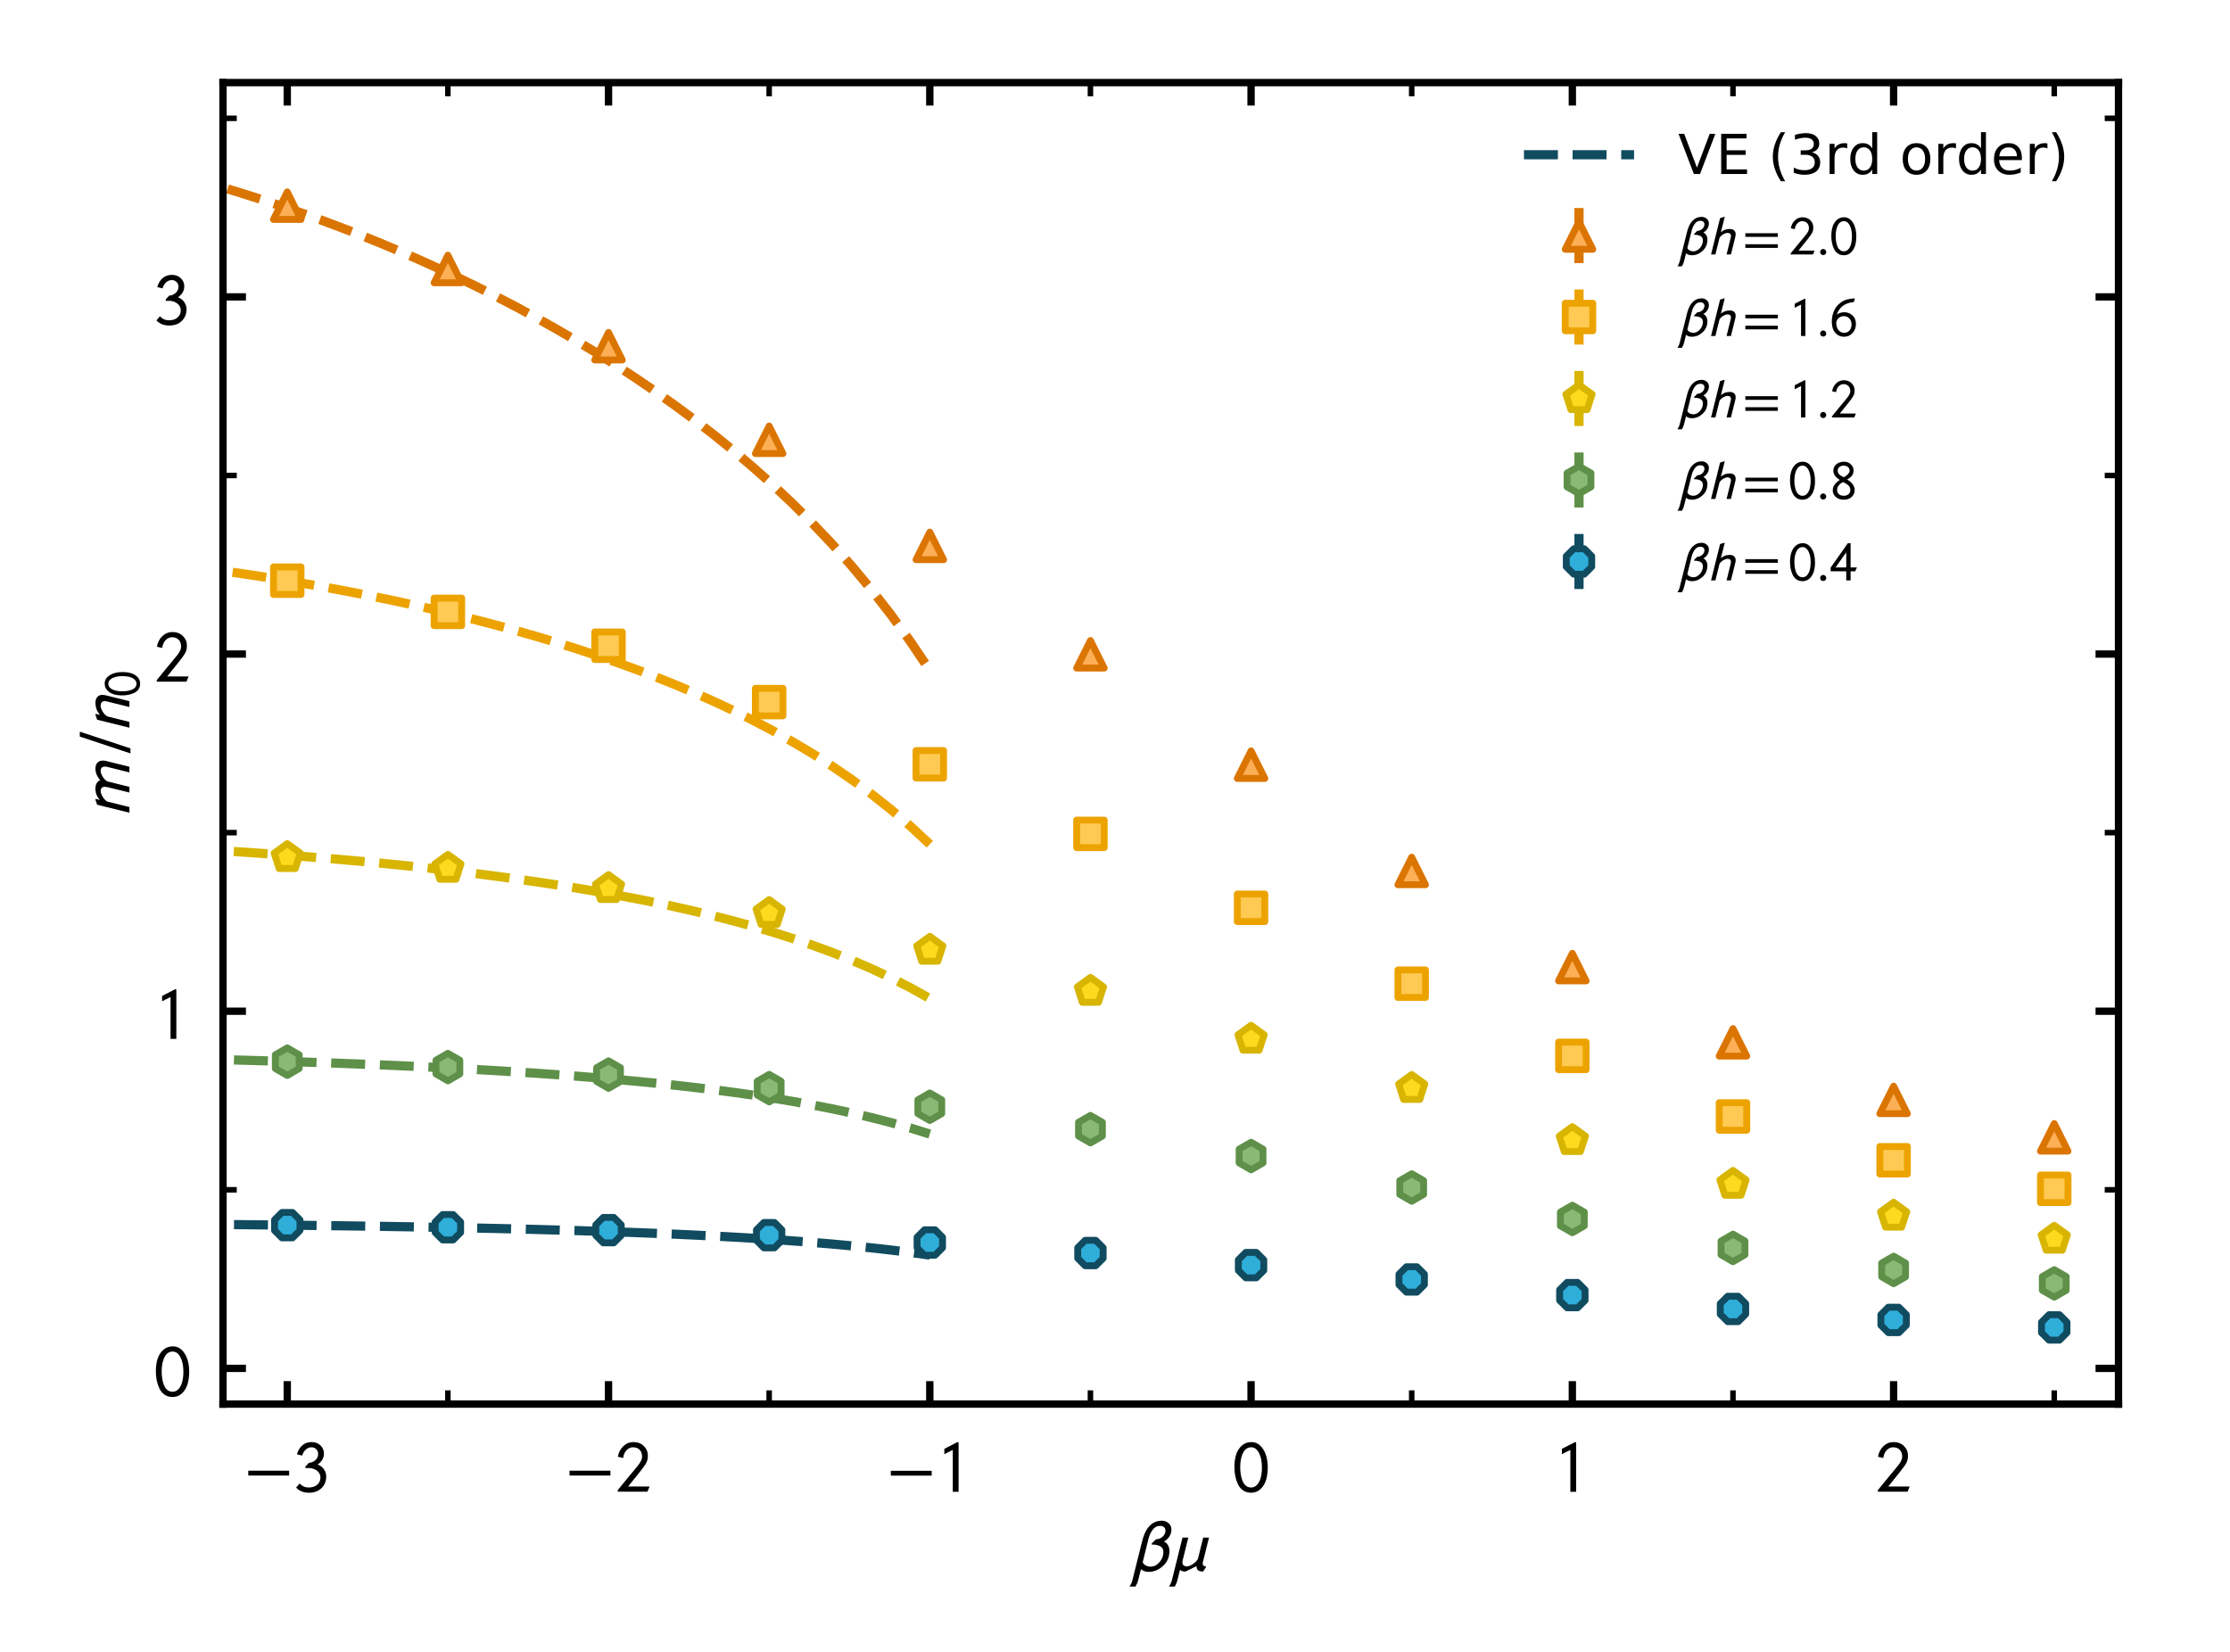 <?xml version="1.0" encoding="utf-8" standalone="no"?>
<!DOCTYPE svg PUBLIC "-//W3C//DTD SVG 1.1//EN"
  "http://www.w3.org/Graphics/SVG/1.1/DTD/svg11.dtd">
<!-- Created with matplotlib (http://matplotlib.org/) -->
<svg height="180pt" version="1.1" viewBox="0 0 243 180" width="243pt" xmlns="http://www.w3.org/2000/svg" xmlns:xlink="http://www.w3.org/1999/xlink">
 <defs>
  <style type="text/css">
*{stroke-linecap:butt;stroke-linejoin:round;}
  </style>
 </defs>
 <g id="figure_1">
  <g id="patch_1">
   <path d="M 0 180 
L 243 180 
L 243 0 
L 0 0 
z
" style="fill:#ffffff;"/>
  </g>
  <g id="axes_1">
   <g id="patch_2">
    <path d="M 24.3 153 
L 230.85 153 
L 230.85 9 
L 24.3 9 
z
" style="fill:#ffffff;"/>
   </g>
   <g id="line2d_1">
    <path clip-path="url(#pe7dcd1fb6e)" d="M -1 133.271 
L 0.58 133.278 
L 2.723 133.288 
L 4.867 133.298 
L 7.01 133.31 
L 9.153 133.321 
L 11.297 133.334 
L 13.44 133.348 
L 15.584 133.362 
L 17.727 133.377 
L 19.87 133.394 
L 22.014 133.411 
L 24.157 133.43 
L 26.3 133.449 
L 28.444 133.471 
L 30.587 133.493 
L 32.731 133.517 
L 34.874 133.542 
L 37.017 133.57 
L 39.161 133.599 
L 41.304 133.63 
L 43.447 133.663 
L 45.591 133.699 
L 47.734 133.737 
L 49.878 133.777 
L 52.021 133.821 
L 54.164 133.867 
L 56.308 133.917 
L 58.451 133.971 
L 60.594 134.029 
L 62.738 134.091 
L 64.881 134.157 
L 67.025 134.229 
L 69.168 134.307 
L 71.311 134.39 
L 73.455 134.481 
L 75.598 134.579 
L 77.742 134.685 
L 79.885 134.8 
L 82.028 134.926 
L 84.172 135.063 
L 86.315 135.212 
L 88.458 135.376 
L 90.602 135.555 
L 92.745 135.752 
L 94.889 135.968 
L 97.032 136.207 
L 99.175 136.47 
L 101.319 136.762 
" style="fill:none;stroke:#114b5f;stroke-dasharray:3.7,1.6;stroke-dashoffset:0;"/>
   </g>
   <g id="line2d_2">
    <path clip-path="url(#pe7dcd1fb6e)" d="M -1 114.999 
L 0.58 115.019 
L 2.723 115.049 
L 4.867 115.08 
L 7.01 115.114 
L 9.153 115.149 
L 11.297 115.187 
L 13.44 115.226 
L 15.584 115.269 
L 17.727 115.314 
L 19.87 115.361 
L 22.014 115.412 
L 24.157 115.465 
L 26.3 115.522 
L 28.444 115.582 
L 30.587 115.647 
L 32.731 115.715 
L 34.874 115.787 
L 37.017 115.863 
L 39.161 115.945 
L 41.304 116.031 
L 43.447 116.123 
L 45.591 116.22 
L 47.734 116.323 
L 49.878 116.433 
L 52.021 116.55 
L 54.164 116.675 
L 56.308 116.807 
L 58.451 116.948 
L 60.594 117.099 
L 62.738 117.259 
L 64.881 117.43 
L 67.025 117.613 
L 69.168 117.809 
L 71.311 118.019 
L 73.455 118.243 
L 75.598 118.485 
L 77.742 118.745 
L 79.885 119.024 
L 82.028 119.327 
L 84.172 119.653 
L 86.315 120.007 
L 88.458 120.391 
L 90.602 120.81 
L 92.745 121.266 
L 94.889 121.764 
L 97.032 122.311 
L 99.175 122.911 
L 101.319 123.571 
" style="fill:none;stroke:#5f9049;stroke-dasharray:3.7,1.6;stroke-dashoffset:0;"/>
   </g>
   <g id="line2d_3">
    <path clip-path="url(#pe7dcd1fb6e)" d="M -1 91.543 
L 0.58 91.595 
L 2.723 91.67 
L 4.867 91.749 
L 7.01 91.833 
L 9.153 91.922 
L 11.297 92.015 
L 13.44 92.114 
L 15.584 92.219 
L 17.727 92.33 
L 19.87 92.447 
L 22.014 92.57 
L 24.157 92.701 
L 26.3 92.838 
L 28.444 92.984 
L 30.587 93.137 
L 32.731 93.299 
L 34.874 93.47 
L 37.017 93.65 
L 39.161 93.84 
L 41.304 94.04 
L 43.447 94.251 
L 45.591 94.474 
L 47.734 94.709 
L 49.878 94.956 
L 52.021 95.218 
L 54.164 95.493 
L 56.308 95.783 
L 58.451 96.09 
L 60.594 96.414 
L 62.738 96.756 
L 64.881 97.118 
L 67.025 97.501 
L 69.168 97.906 
L 71.311 98.336 
L 73.455 98.792 
L 75.598 99.277 
L 77.742 99.794 
L 79.885 100.345 
L 82.028 100.934 
L 84.172 101.565 
L 86.315 102.241 
L 88.458 102.97 
L 90.602 103.755 
L 92.745 104.604 
L 94.889 105.524 
L 97.032 106.524 
L 99.175 107.615 
L 101.319 108.808 
" style="fill:none;stroke:#d7b501;stroke-dasharray:3.7,1.6;stroke-dashoffset:0;"/>
   </g>
   <g id="line2d_4">
    <path clip-path="url(#pe7dcd1fb6e)" d="M -1 59.521 
L 0.58 59.644 
L 2.723 59.82 
L 4.867 60.005 
L 7.01 60.201 
L 9.153 60.407 
L 11.297 60.625 
L 13.44 60.853 
L 15.584 61.094 
L 17.727 61.347 
L 19.87 61.614 
L 22.014 61.894 
L 24.157 62.188 
L 26.3 62.497 
L 28.444 62.821 
L 30.587 63.161 
L 32.731 63.518 
L 34.874 63.891 
L 37.017 64.283 
L 39.161 64.693 
L 41.304 65.123 
L 43.447 65.572 
L 45.591 66.043 
L 47.734 66.535 
L 49.878 67.049 
L 52.021 67.587 
L 54.164 68.15 
L 56.308 68.738 
L 58.451 69.353 
L 60.594 69.997 
L 62.738 70.671 
L 64.881 71.377 
L 67.025 72.116 
L 69.168 72.892 
L 71.311 73.706 
L 73.455 74.562 
L 75.598 75.463 
L 77.742 76.413 
L 79.885 77.416 
L 82.028 78.478 
L 84.172 79.604 
L 86.315 80.801 
L 88.458 82.076 
L 90.602 83.44 
L 92.745 84.901 
L 94.889 86.473 
L 97.032 88.167 
L 99.175 90.001 
L 101.319 91.993 
" style="fill:none;stroke:#eca300;stroke-dasharray:3.7,1.6;stroke-dashoffset:0;"/>
   </g>
   <g id="line2d_5">
    <path clip-path="url(#pe7dcd1fb6e)" d="M -1 14.592 
L 0.58 14.867 
L 2.723 15.259 
L 4.867 15.671 
L 7.01 16.103 
L 9.153 16.557 
L 11.297 17.032 
L 13.44 17.531 
L 15.584 18.053 
L 17.727 18.599 
L 19.87 19.171 
L 22.014 19.768 
L 24.157 20.392 
L 26.3 21.044 
L 28.444 21.724 
L 30.587 22.432 
L 32.731 23.17 
L 34.874 23.938 
L 37.017 24.738 
L 39.161 25.569 
L 41.304 26.433 
L 43.447 27.331 
L 45.591 28.263 
L 47.734 29.23 
L 49.878 30.234 
L 52.021 31.274 
L 54.164 32.354 
L 56.308 33.473 
L 58.451 34.634 
L 60.594 35.838 
L 62.738 37.088 
L 64.881 38.384 
L 67.025 39.731 
L 69.168 41.131 
L 71.311 42.588 
L 73.455 44.106 
L 75.598 45.689 
L 77.742 47.344 
L 79.885 49.076 
L 82.028 50.893 
L 84.172 52.803 
L 86.315 54.818 
L 88.458 56.947 
L 90.602 59.204 
L 92.745 61.606 
L 94.889 64.169 
L 97.032 66.914 
L 99.175 69.864 
L 101.319 73.048 
" style="fill:none;stroke:#db7502;stroke-dasharray:3.7,1.6;stroke-dashoffset:0;"/>
   </g>
   <g id="matplotlib.axis_1">
    <g id="xtick_1">
     <g id="line2d_6">
      <defs>
       <path d="M 0 0 
L 0 -2.5 
" id="mbe59585876" style="stroke:#000000;stroke-width:0.8;"/>
      </defs>
      <g>
       <use style="stroke:#000000;stroke-width:0.8;" x="31.302" xlink:href="#mbe59585876" y="153"/>
      </g>
     </g>
     <g id="line2d_7">
      <defs>
       <path d="M 0 0 
L 0 2.5 
" id="m0a6dc21808" style="stroke:#000000;stroke-width:0.8;"/>
      </defs>
      <g>
       <use style="stroke:#000000;stroke-width:0.8;" x="31.302" xlink:href="#m0a6dc21808" y="9"/>
      </g>
     </g>
     <g id="text_1">
      <!-- $-3$ -->
      <defs>
       <path d="M 62.094 22 
L 6.406 22 
L 6.406 28.594 
L 62.094 28.594 
z
" id="STIXGeneral-Regular-2212"/>
       <path d="M 11.297 49.203 
L 4.203 50.906 
Q 6.406 58.703 11.5 63.141 
Q 16.594 67.594 24.297 67.594 
Q 31.406 67.594 36.203 63.094 
Q 41 58.594 41 51.906 
Q 41 43 32.406 37 
Q 38 35 41.047 30.344 
Q 44.094 25.703 44.094 21 
Q 44.094 11.297 37.797 5 
Q 31.406 -1.406 20.5 -1.406 
Q 9.5 -1.406 3.094 5.594 
L 7.797 11.203 
Q 12.906 5.703 20 5.703 
Q 27.406 5.703 31.594 9.297 
Q 36.203 13.203 36.203 19.094 
Q 36.203 24.297 32.453 27.797 
Q 28.703 31.297 22.203 32.203 
L 15.797 32.203 
L 15.797 34.297 
L 20.594 39.406 
Q 25.094 39.406 29.094 42.844 
Q 33.094 46.297 33.094 51.203 
Q 33.094 55.406 30.438 57.953 
Q 27.797 60.5 24 60.5 
Q 20 60.5 16.547 57.641 
Q 13.094 54.797 11.297 49.203 
z
" id="STIXGeneral-Regular-1d7e5"/>
      </defs>
      <g transform="translate(26.542 162.579)scale(0.08 -0.08)">
       <use transform="translate(0 0.406)" xlink:href="#STIXGeneral-Regular-2212"/>
       <use transform="translate(68.5 0.406)" xlink:href="#STIXGeneral-Regular-1d7e5"/>
      </g>
     </g>
    </g>
    <g id="xtick_2">
     <g id="line2d_8">
      <g>
       <use style="stroke:#000000;stroke-width:0.8;" x="66.31" xlink:href="#mbe59585876" y="153"/>
      </g>
     </g>
     <g id="line2d_9">
      <g>
       <use style="stroke:#000000;stroke-width:0.8;" x="66.31" xlink:href="#m0a6dc21808" y="9"/>
      </g>
     </g>
     <g id="text_2">
      <!-- $-2$ -->
      <defs>
       <path d="M 46.906 7.094 
L 44 0 
L 3.5 0 
L 3.5 2.094 
L 21 23.5 
L 21 23.406 
L 26.594 30.203 
Q 30.5 34.906 32.094 36.953 
Q 33.703 39 35.203 41.953 
Q 36.703 44.906 36.703 47.5 
Q 36.703 53.703 33.344 57.094 
Q 30 60.5 24.203 60.5 
Q 19.594 60.5 15.75 56.703 
Q 11.906 52.906 10.906 45.906 
L 3.703 47.594 
Q 5.297 56.5 11.188 62.047 
Q 17.094 67.594 24.906 67.594 
Q 33.594 67.594 39.094 62.188 
Q 44.594 56.797 44.594 49.094 
Q 44.594 43.5 42.5 39.453 
Q 40.406 35.406 33.703 27 
L 17.703 7.094 
z
" id="STIXGeneral-Regular-1d7e4"/>
      </defs>
      <g transform="translate(61.55 162.579)scale(0.08 -0.08)">
       <use transform="translate(0 0.406)" xlink:href="#STIXGeneral-Regular-2212"/>
       <use transform="translate(68.5 0.406)" xlink:href="#STIXGeneral-Regular-1d7e4"/>
      </g>
     </g>
    </g>
    <g id="xtick_3">
     <g id="line2d_10">
      <g>
       <use style="stroke:#000000;stroke-width:0.8;" x="101.319" xlink:href="#mbe59585876" y="153"/>
      </g>
     </g>
     <g id="line2d_11">
      <g>
       <use style="stroke:#000000;stroke-width:0.8;" x="101.319" xlink:href="#m0a6dc21808" y="9"/>
      </g>
     </g>
     <g id="text_3">
      <!-- $-1$ -->
      <defs>
       <path d="M 30.203 0 
L 22.297 0 
L 22.297 57 
Q 20.094 56 15.75 53.75 
Q 11.406 51.5 10.797 51.203 
L 10.797 58.5 
L 28.797 67.703 
L 30.203 67.203 
z
" id="STIXGeneral-Regular-1d7e3"/>
      </defs>
      <g transform="translate(96.559 162.579)scale(0.08 -0.08)">
       <use transform="translate(0 0.297)" xlink:href="#STIXGeneral-Regular-2212"/>
       <use transform="translate(68.5 0.297)" xlink:href="#STIXGeneral-Regular-1d7e3"/>
      </g>
     </g>
    </g>
    <g id="xtick_4">
     <g id="line2d_12">
      <g>
       <use style="stroke:#000000;stroke-width:0.8;" x="136.327" xlink:href="#mbe59585876" y="153"/>
      </g>
     </g>
     <g id="line2d_13">
      <g>
       <use style="stroke:#000000;stroke-width:0.8;" x="136.327" xlink:href="#m0a6dc21808" y="9"/>
      </g>
     </g>
     <g id="text_4">
      <!-- $0$ -->
      <defs>
       <path d="M 47.703 33 
Q 47.703 23.797 45.547 16.344 
Q 43.406 8.906 38.094 3.75 
Q 32.797 -1.406 25 -1.406 
Q 18.797 -1.406 14.25 1.688 
Q 9.703 4.797 7.203 10.047 
Q 4.703 15.297 3.5 21.141 
Q 2.297 27 2.297 33.594 
Q 2.297 42.906 4.594 50.344 
Q 6.906 57.797 12.297 62.688 
Q 17.703 67.594 25.406 67.594 
Q 35.203 67.594 41.453 57.938 
Q 47.703 48.297 47.703 33 
z
M 39.797 33 
Q 39.797 45.203 35.75 52.844 
Q 31.703 60.5 25.203 60.5 
Q 17.797 60.5 14 52.75 
Q 10.203 45 10.203 33.406 
Q 10.203 28.203 10.953 23.547 
Q 11.703 18.906 13.344 14.75 
Q 15 10.594 18 8.141 
Q 21 5.703 25 5.703 
Q 30.094 5.703 33.547 9.797 
Q 37 13.906 38.391 19.844 
Q 39.797 25.797 39.797 33 
z
" id="STIXGeneral-Regular-1d7e2"/>
      </defs>
      <g transform="translate(134.327 162.579)scale(0.08 -0.08)">
       <use transform="translate(0 0.406)" xlink:href="#STIXGeneral-Regular-1d7e2"/>
      </g>
     </g>
    </g>
    <g id="xtick_5">
     <g id="line2d_14">
      <g>
       <use style="stroke:#000000;stroke-width:0.8;" x="171.336" xlink:href="#mbe59585876" y="153"/>
      </g>
     </g>
     <g id="line2d_15">
      <g>
       <use style="stroke:#000000;stroke-width:0.8;" x="171.336" xlink:href="#m0a6dc21808" y="9"/>
      </g>
     </g>
     <g id="text_5">
      <!-- $1$ -->
      <g transform="translate(169.336 162.579)scale(0.08 -0.08)">
       <use transform="translate(0 0.297)" xlink:href="#STIXGeneral-Regular-1d7e3"/>
      </g>
     </g>
    </g>
    <g id="xtick_6">
     <g id="line2d_16">
      <g>
       <use style="stroke:#000000;stroke-width:0.8;" x="206.344" xlink:href="#mbe59585876" y="153"/>
      </g>
     </g>
     <g id="line2d_17">
      <g>
       <use style="stroke:#000000;stroke-width:0.8;" x="206.344" xlink:href="#m0a6dc21808" y="9"/>
      </g>
     </g>
     <g id="text_6">
      <!-- $2$ -->
      <g transform="translate(204.344 162.579)scale(0.08 -0.08)">
       <use transform="translate(0 0.406)" xlink:href="#STIXGeneral-Regular-1d7e4"/>
      </g>
     </g>
    </g>
    <g id="xtick_7">
     <g id="line2d_18">
      <defs>
       <path d="M 0 0 
L 0 -1.5 
" id="macc30d486d" style="stroke:#000000;stroke-width:0.6;"/>
      </defs>
      <g>
       <use style="stroke:#000000;stroke-width:0.6;" x="48.806" xlink:href="#macc30d486d" y="153"/>
      </g>
     </g>
     <g id="line2d_19">
      <defs>
       <path d="M 0 0 
L 0 1.5 
" id="m76a6fff16d" style="stroke:#000000;stroke-width:0.6;"/>
      </defs>
      <g>
       <use style="stroke:#000000;stroke-width:0.6;" x="48.806" xlink:href="#m76a6fff16d" y="9"/>
      </g>
     </g>
    </g>
    <g id="xtick_8">
     <g id="line2d_20">
      <g>
       <use style="stroke:#000000;stroke-width:0.6;" x="83.814" xlink:href="#macc30d486d" y="153"/>
      </g>
     </g>
     <g id="line2d_21">
      <g>
       <use style="stroke:#000000;stroke-width:0.6;" x="83.814" xlink:href="#m76a6fff16d" y="9"/>
      </g>
     </g>
    </g>
    <g id="xtick_9">
     <g id="line2d_22">
      <g>
       <use style="stroke:#000000;stroke-width:0.6;" x="118.823" xlink:href="#macc30d486d" y="153"/>
      </g>
     </g>
     <g id="line2d_23">
      <g>
       <use style="stroke:#000000;stroke-width:0.6;" x="118.823" xlink:href="#m76a6fff16d" y="9"/>
      </g>
     </g>
    </g>
    <g id="xtick_10">
     <g id="line2d_24">
      <g>
       <use style="stroke:#000000;stroke-width:0.6;" x="153.831" xlink:href="#macc30d486d" y="153"/>
      </g>
     </g>
     <g id="line2d_25">
      <g>
       <use style="stroke:#000000;stroke-width:0.6;" x="153.831" xlink:href="#m76a6fff16d" y="9"/>
      </g>
     </g>
    </g>
    <g id="xtick_11">
     <g id="line2d_26">
      <g>
       <use style="stroke:#000000;stroke-width:0.6;" x="188.84" xlink:href="#macc30d486d" y="153"/>
      </g>
     </g>
     <g id="line2d_27">
      <g>
       <use style="stroke:#000000;stroke-width:0.6;" x="188.84" xlink:href="#m76a6fff16d" y="9"/>
      </g>
     </g>
    </g>
    <g id="xtick_12">
     <g id="line2d_28">
      <g>
       <use style="stroke:#000000;stroke-width:0.6;" x="223.848" xlink:href="#macc30d486d" y="153"/>
      </g>
     </g>
     <g id="line2d_29">
      <g>
       <use style="stroke:#000000;stroke-width:0.6;" x="223.848" xlink:href="#m76a6fff16d" y="9"/>
      </g>
     </g>
    </g>
    <g id="text_7">
     <!-- $\beta\mu$ -->
     <defs>
      <path d="M 2.703 -13.094 
L 16 40.203 
Q 18.797 51.5 23.406 57.906 
Q 31.094 68.297 42.797 68.297 
Q 48.094 68.297 52 64.938 
Q 55.906 61.594 55.906 56.297 
Q 55.906 51.203 53.203 46.844 
Q 50.5 42.5 45.703 39.797 
Q 49.094 38.594 51.141 35.047 
Q 53.203 31.5 53.203 27.094 
Q 53.203 14.594 44.453 6.594 
Q 35.703 -1.406 25 -1.406 
Q 18.297 -1.406 14.406 2.203 
L 10.703 -12.594 
Q 9.594 -17 6.906 -21.5 
L -1.203 -21.5 
Q 1.594 -17.406 2.703 -13.094 
z
M 29.297 37.5 
L 34.797 42.906 
Q 40.5 43.203 44.141 46.703 
Q 47.797 50.203 47.797 54.703 
Q 47.797 57.703 45.844 59.453 
Q 43.906 61.203 40.5 61.203 
Q 34.203 61.203 30.297 55.844 
Q 26.406 50.5 24.594 43.297 
L 16.797 11.797 
Q 17.797 9.094 20.844 7.391 
Q 23.906 5.703 27.5 5.703 
Q 34.297 5.703 39.641 11.75 
Q 45 17.797 45 25.703 
Q 45 35.797 28.906 35.797 
z
" id="STIXNonUnicode-Italic-e1d9"/>
      <path d="M 53.594 45.297 
L 45.5 12.797 
Q 45 11 45 9.703 
Q 45 6.094 49.703 6.094 
L 49.297 4.703 
L 45.594 -1 
Q 39.406 -1 37.5 2.094 
Q 36.594 3.5 36.594 6.406 
L 21.594 -1 
Q 16 -1 14.094 1.5 
L 10.594 -12.594 
Q 9.297 -17.906 6.797 -21.5 
L -0.906 -21.5 
Q 2 -17 3.094 -12.703 
L 17.5 45.297 
L 25.406 45.297 
L 17.906 14.906 
Q 17.406 12.703 17.406 11.406 
Q 17.406 6.094 23.906 6.094 
Q 26.703 6.094 31.344 9.047 
Q 36 12 38.5 16.094 
L 45.703 45.297 
z
" id="STIXNonUnicode-Italic-e1e3"/>
     </defs>
     <g transform="translate(123.175 171.225)scale(0.08 -0.08)">
      <use transform="translate(0 0.703)" xlink:href="#STIXNonUnicode-Italic-e1d9"/>
      <use transform="translate(53.5 0.703)" xlink:href="#STIXNonUnicode-Italic-e1e3"/>
     </g>
    </g>
   </g>
   <g id="matplotlib.axis_2">
    <g id="ytick_1">
     <g id="line2d_30">
      <defs>
       <path d="M 0 0 
L 2.5 0 
" id="md12727046c" style="stroke:#000000;stroke-width:0.8;"/>
      </defs>
      <g>
       <use style="stroke:#000000;stroke-width:0.8;" x="24.3" xlink:href="#md12727046c" y="149.108"/>
      </g>
     </g>
     <g id="line2d_31">
      <defs>
       <path d="M 0 0 
L -2.5 0 
" id="mf67b6274ad" style="stroke:#000000;stroke-width:0.8;"/>
      </defs>
      <g>
       <use style="stroke:#000000;stroke-width:0.8;" x="230.85" xlink:href="#mf67b6274ad" y="149.108"/>
      </g>
     </g>
     <g id="text_8">
      <!-- $0$ -->
      <g transform="translate(16.8 152.147)scale(0.08 -0.08)">
       <use transform="translate(0 0.406)" xlink:href="#STIXGeneral-Regular-1d7e2"/>
      </g>
     </g>
    </g>
    <g id="ytick_2">
     <g id="line2d_32">
      <g>
       <use style="stroke:#000000;stroke-width:0.8;" x="24.3" xlink:href="#md12727046c" y="110.189"/>
      </g>
     </g>
     <g id="line2d_33">
      <g>
       <use style="stroke:#000000;stroke-width:0.8;" x="230.85" xlink:href="#mf67b6274ad" y="110.189"/>
      </g>
     </g>
     <g id="text_9">
      <!-- $1$ -->
      <g transform="translate(16.8 113.229)scale(0.08 -0.08)">
       <use transform="translate(0 0.297)" xlink:href="#STIXGeneral-Regular-1d7e3"/>
      </g>
     </g>
    </g>
    <g id="ytick_3">
     <g id="line2d_34">
      <g>
       <use style="stroke:#000000;stroke-width:0.8;" x="24.3" xlink:href="#md12727046c" y="71.27"/>
      </g>
     </g>
     <g id="line2d_35">
      <g>
       <use style="stroke:#000000;stroke-width:0.8;" x="230.85" xlink:href="#mf67b6274ad" y="71.27"/>
      </g>
     </g>
     <g id="text_10">
      <!-- $2$ -->
      <g transform="translate(16.8 74.31)scale(0.08 -0.08)">
       <use transform="translate(0 0.406)" xlink:href="#STIXGeneral-Regular-1d7e4"/>
      </g>
     </g>
    </g>
    <g id="ytick_4">
     <g id="line2d_36">
      <g>
       <use style="stroke:#000000;stroke-width:0.8;" x="24.3" xlink:href="#md12727046c" y="32.351"/>
      </g>
     </g>
     <g id="line2d_37">
      <g>
       <use style="stroke:#000000;stroke-width:0.8;" x="230.85" xlink:href="#mf67b6274ad" y="32.351"/>
      </g>
     </g>
     <g id="text_11">
      <!-- $3$ -->
      <g transform="translate(16.8 35.391)scale(0.08 -0.08)">
       <use transform="translate(0 0.406)" xlink:href="#STIXGeneral-Regular-1d7e5"/>
      </g>
     </g>
    </g>
    <g id="ytick_5">
     <g id="line2d_38">
      <defs>
       <path d="M 0 0 
L 1.5 0 
" id="m7c13d47a45" style="stroke:#000000;stroke-width:0.6;"/>
      </defs>
      <g>
       <use style="stroke:#000000;stroke-width:0.6;" x="24.3" xlink:href="#m7c13d47a45" y="129.649"/>
      </g>
     </g>
     <g id="line2d_39">
      <defs>
       <path d="M 0 0 
L -1.5 0 
" id="m665a578908" style="stroke:#000000;stroke-width:0.6;"/>
      </defs>
      <g>
       <use style="stroke:#000000;stroke-width:0.6;" x="230.85" xlink:href="#m665a578908" y="129.649"/>
      </g>
     </g>
    </g>
    <g id="ytick_6">
     <g id="line2d_40">
      <g>
       <use style="stroke:#000000;stroke-width:0.6;" x="24.3" xlink:href="#m7c13d47a45" y="90.73"/>
      </g>
     </g>
     <g id="line2d_41">
      <g>
       <use style="stroke:#000000;stroke-width:0.6;" x="230.85" xlink:href="#m665a578908" y="90.73"/>
      </g>
     </g>
    </g>
    <g id="ytick_7">
     <g id="line2d_42">
      <g>
       <use style="stroke:#000000;stroke-width:0.6;" x="24.3" xlink:href="#m7c13d47a45" y="51.811"/>
      </g>
     </g>
     <g id="line2d_43">
      <g>
       <use style="stroke:#000000;stroke-width:0.6;" x="230.85" xlink:href="#m665a578908" y="51.811"/>
      </g>
     </g>
    </g>
    <g id="ytick_8">
     <g id="line2d_44">
      <g>
       <use style="stroke:#000000;stroke-width:0.6;" x="24.3" xlink:href="#m7c13d47a45" y="12.892"/>
      </g>
     </g>
     <g id="line2d_45">
      <g>
       <use style="stroke:#000000;stroke-width:0.6;" x="230.85" xlink:href="#m665a578908" y="12.892"/>
      </g>
     </g>
    </g>
    <g id="text_12">
     <!-- $m\,/n_0$ -->
     <defs>
      <path d="M 25.297 45.906 
L 23.906 40.203 
Q 30.297 46.297 39.297 46.297 
Q 48.094 46.297 50.797 39.797 
Q 58.203 46.297 66.594 46.297 
Q 71.5 46.297 74.5 43.688 
Q 77.5 41.094 77.5 36.094 
Q 77.5 34 76.906 31.5 
L 69.094 0 
L 61.406 0 
L 68.703 29.297 
Q 69.297 31.703 69.297 33.5 
Q 69.297 39.203 63.203 39.203 
Q 60.5 39.203 56 36.641 
Q 51.5 34.094 49.203 30.203 
L 41.703 0 
L 34 0 
L 41.094 29 
Q 41.797 32.203 41.797 33.5 
Q 41.797 39.203 35.906 39.203 
Q 33.203 39.203 28.641 36.703 
Q 24.094 34.203 21.703 30.203 
L 14.203 0 
L 6.5 0 
L 17.406 44 
L 24.5 46.406 
z
" id="STIXGeneral-Italic-1d62e"/>
      <path d="M 28.703 67.594 
L 5.906 -1.406 
L -0.906 -1.406 
L 22 67.594 
z
" id="STIXGeneral-Regular-2f"/>
      <path d="M 25.094 45.906 
L 23.906 40.203 
Q 28.406 43.797 32.203 45.047 
Q 36 46.297 40.5 46.297 
Q 45.203 46.297 48.094 43.75 
Q 51 41.203 51 37.203 
Q 51 34.797 50.406 32.094 
L 42.406 0 
L 34.5 0 
L 42 30.406 
Q 42.5 32.594 42.5 33.906 
Q 42.5 39.203 36 39.203 
Q 33.094 39.203 28.641 36.703 
Q 24.203 34.203 21.703 30.203 
L 14.203 0 
L 6.297 0 
L 17.203 44 
L 24.297 46.406 
z
" id="STIXGeneral-Italic-1d62f"/>
     </defs>
     <g transform="translate(14.136 89.08)rotate(-90)scale(0.08 -0.08)">
      <use transform="translate(0 0.406)" xlink:href="#STIXGeneral-Italic-1d62e"/>
      <use transform="translate(88.2 0.406)" xlink:href="#STIXGeneral-Regular-2f"/>
      <use transform="translate(116 0.406)" xlink:href="#STIXGeneral-Italic-1d62f"/>
      <use transform="translate(164.7 -13.183)scale(0.7)" xlink:href="#STIXGeneral-Regular-1d7e2"/>
     </g>
    </g>
   </g>
   <g id="LineCollection_1">
    <path clip-path="url(#pe7dcd1fb6e)" d="M 31.302 133.655 
L 31.302 133.35 
" style="fill:none;stroke:#114b5f;"/>
    <path clip-path="url(#pe7dcd1fb6e)" d="M 48.806 133.875 
L 48.806 133.585 
" style="fill:none;stroke:#114b5f;"/>
    <path clip-path="url(#pe7dcd1fb6e)" d="M 66.31 134.08 
L 66.31 134.007 
" style="fill:none;stroke:#114b5f;"/>
    <path clip-path="url(#pe7dcd1fb6e)" d="M 83.814 134.664 
L 83.814 134.522 
" style="fill:none;stroke:#114b5f;"/>
    <path clip-path="url(#pe7dcd1fb6e)" d="M 101.319 135.416 
L 101.319 135.368 
" style="fill:none;stroke:#114b5f;"/>
    <path clip-path="url(#pe7dcd1fb6e)" d="M 118.823 136.56 
L 118.823 136.518 
" style="fill:none;stroke:#114b5f;"/>
    <path clip-path="url(#pe7dcd1fb6e)" d="M 136.327 137.877 
L 136.327 137.838 
" style="fill:none;stroke:#114b5f;"/>
    <path clip-path="url(#pe7dcd1fb6e)" d="M 153.831 139.461 
L 153.831 139.379 
" style="fill:none;stroke:#114b5f;"/>
    <path clip-path="url(#pe7dcd1fb6e)" d="M 171.336 141.136 
L 171.336 141.112 
" style="fill:none;stroke:#114b5f;"/>
    <path clip-path="url(#pe7dcd1fb6e)" d="M 188.84 142.653 
L 188.84 142.613 
" style="fill:none;stroke:#114b5f;"/>
    <path clip-path="url(#pe7dcd1fb6e)" d="M 206.344 143.845 
L 206.344 143.815 
" style="fill:none;stroke:#114b5f;"/>
    <path clip-path="url(#pe7dcd1fb6e)" d="M 223.848 144.663 
L 223.848 144.631 
" style="fill:none;stroke:#114b5f;"/>
   </g>
   <g id="LineCollection_2">
    <path clip-path="url(#pe7dcd1fb6e)" d="M 31.302 116.026 
L 31.302 115.351 
" style="fill:none;stroke:#5f9049;"/>
    <path clip-path="url(#pe7dcd1fb6e)" d="M 48.806 116.579 
L 48.806 115.978 
" style="fill:none;stroke:#5f9049;"/>
    <path clip-path="url(#pe7dcd1fb6e)" d="M 66.31 117.379 
L 66.31 116.813 
" style="fill:none;stroke:#5f9049;"/>
    <path clip-path="url(#pe7dcd1fb6e)" d="M 83.814 118.618 
L 83.814 118.526 
" style="fill:none;stroke:#5f9049;"/>
    <path clip-path="url(#pe7dcd1fb6e)" d="M 101.319 120.627 
L 101.319 120.57 
" style="fill:none;stroke:#5f9049;"/>
    <path clip-path="url(#pe7dcd1fb6e)" d="M 118.823 123.068 
L 118.823 123.019 
" style="fill:none;stroke:#5f9049;"/>
    <path clip-path="url(#pe7dcd1fb6e)" d="M 136.327 126.058 
L 136.327 125.882 
" style="fill:none;stroke:#5f9049;"/>
    <path clip-path="url(#pe7dcd1fb6e)" d="M 153.831 129.438 
L 153.831 129.362 
" style="fill:none;stroke:#5f9049;"/>
    <path clip-path="url(#pe7dcd1fb6e)" d="M 171.336 132.857 
L 171.336 132.8 
" style="fill:none;stroke:#5f9049;"/>
    <path clip-path="url(#pe7dcd1fb6e)" d="M 188.84 136.015 
L 188.84 135.948 
" style="fill:none;stroke:#5f9049;"/>
    <path clip-path="url(#pe7dcd1fb6e)" d="M 206.344 138.422 
L 206.344 138.345 
" style="fill:none;stroke:#5f9049;"/>
    <path clip-path="url(#pe7dcd1fb6e)" d="M 223.848 139.913 
L 223.848 139.792 
" style="fill:none;stroke:#5f9049;"/>
   </g>
   <g id="LineCollection_3">
    <path clip-path="url(#pe7dcd1fb6e)" d="M 31.302 93.997 
L 31.302 92.859 
" style="fill:none;stroke:#d7b501;"/>
    <path clip-path="url(#pe7dcd1fb6e)" d="M 48.806 94.969 
L 48.806 94.233 
" style="fill:none;stroke:#d7b501;"/>
    <path clip-path="url(#pe7dcd1fb6e)" d="M 66.31 97.125 
L 66.31 96.486 
" style="fill:none;stroke:#d7b501;"/>
    <path clip-path="url(#pe7dcd1fb6e)" d="M 83.814 99.625 
L 83.814 99.419 
" style="fill:none;stroke:#d7b501;"/>
    <path clip-path="url(#pe7dcd1fb6e)" d="M 101.319 103.61 
L 101.319 103.451 
" style="fill:none;stroke:#d7b501;"/>
    <path clip-path="url(#pe7dcd1fb6e)" d="M 118.823 108.184 
L 118.823 107.824 
" style="fill:none;stroke:#d7b501;"/>
    <path clip-path="url(#pe7dcd1fb6e)" d="M 136.327 113.326 
L 136.327 113.12 
" style="fill:none;stroke:#d7b501;"/>
    <path clip-path="url(#pe7dcd1fb6e)" d="M 153.831 118.672 
L 153.831 118.501 
" style="fill:none;stroke:#d7b501;"/>
    <path clip-path="url(#pe7dcd1fb6e)" d="M 171.336 124.305 
L 171.336 124.226 
" style="fill:none;stroke:#d7b501;"/>
    <path clip-path="url(#pe7dcd1fb6e)" d="M 188.84 129.106 
L 188.84 128.966 
" style="fill:none;stroke:#d7b501;"/>
    <path clip-path="url(#pe7dcd1fb6e)" d="M 206.344 132.617 
L 206.344 132.396 
" style="fill:none;stroke:#d7b501;"/>
    <path clip-path="url(#pe7dcd1fb6e)" d="M 223.848 135.107 
L 223.848 134.93 
" style="fill:none;stroke:#d7b501;"/>
   </g>
   <g id="LineCollection_4">
    <path clip-path="url(#pe7dcd1fb6e)" d="M 31.302 64.201 
L 31.302 62.343 
" style="fill:none;stroke:#eca300;"/>
    <path clip-path="url(#pe7dcd1fb6e)" d="M 48.806 67.252 
L 48.806 66.098 
" style="fill:none;stroke:#eca300;"/>
    <path clip-path="url(#pe7dcd1fb6e)" d="M 66.31 70.787 
L 66.31 69.939 
" style="fill:none;stroke:#eca300;"/>
    <path clip-path="url(#pe7dcd1fb6e)" d="M 83.814 76.779 
L 83.814 76.23 
" style="fill:none;stroke:#eca300;"/>
    <path clip-path="url(#pe7dcd1fb6e)" d="M 101.319 83.43 
L 101.319 83.139 
" style="fill:none;stroke:#eca300;"/>
    <path clip-path="url(#pe7dcd1fb6e)" d="M 118.823 90.899 
L 118.823 90.832 
" style="fill:none;stroke:#eca300;"/>
    <path clip-path="url(#pe7dcd1fb6e)" d="M 136.327 99.009 
L 136.327 98.835 
" style="fill:none;stroke:#eca300;"/>
    <path clip-path="url(#pe7dcd1fb6e)" d="M 153.831 107.274 
L 153.831 107.109 
" style="fill:none;stroke:#eca300;"/>
    <path clip-path="url(#pe7dcd1fb6e)" d="M 171.336 115.102 
L 171.336 115.009 
" style="fill:none;stroke:#eca300;"/>
    <path clip-path="url(#pe7dcd1fb6e)" d="M 188.84 121.747 
L 188.84 121.573 
" style="fill:none;stroke:#eca300;"/>
    <path clip-path="url(#pe7dcd1fb6e)" d="M 206.344 126.488 
L 206.344 126.379 
" style="fill:none;stroke:#eca300;"/>
    <path clip-path="url(#pe7dcd1fb6e)" d="M 223.848 129.628 
L 223.848 129.453 
" style="fill:none;stroke:#eca300;"/>
   </g>
   <g id="LineCollection_5">
    <path clip-path="url(#pe7dcd1fb6e)" d="M 31.302 23.475 
L 31.302 21.349 
" style="fill:none;stroke:#db7502;"/>
    <path clip-path="url(#pe7dcd1fb6e)" d="M 48.806 29.906 
L 48.806 28.721 
" style="fill:none;stroke:#db7502;"/>
    <path clip-path="url(#pe7dcd1fb6e)" d="M 66.31 38.15 
L 66.31 37.3 
" style="fill:none;stroke:#db7502;"/>
    <path clip-path="url(#pe7dcd1fb6e)" d="M 83.814 48.433 
L 83.814 47.414 
" style="fill:none;stroke:#db7502;"/>
    <path clip-path="url(#pe7dcd1fb6e)" d="M 101.319 59.744 
L 101.319 59.228 
" style="fill:none;stroke:#db7502;"/>
    <path clip-path="url(#pe7dcd1fb6e)" d="M 118.823 71.546 
L 118.823 71.05 
" style="fill:none;stroke:#db7502;"/>
    <path clip-path="url(#pe7dcd1fb6e)" d="M 136.327 83.447 
L 136.327 83.204 
" style="fill:none;stroke:#db7502;"/>
    <path clip-path="url(#pe7dcd1fb6e)" d="M 153.831 94.976 
L 153.831 94.835 
" style="fill:none;stroke:#db7502;"/>
    <path clip-path="url(#pe7dcd1fb6e)" d="M 171.336 105.428 
L 171.336 105.336 
" style="fill:none;stroke:#db7502;"/>
    <path clip-path="url(#pe7dcd1fb6e)" d="M 188.84 113.656 
L 188.84 113.507 
" style="fill:none;stroke:#db7502;"/>
    <path clip-path="url(#pe7dcd1fb6e)" d="M 206.344 119.919 
L 206.344 119.789 
" style="fill:none;stroke:#db7502;"/>
    <path clip-path="url(#pe7dcd1fb6e)" d="M 223.848 123.998 
L 223.848 123.865 
" style="fill:none;stroke:#db7502;"/>
   </g>
   <g id="line2d_46">
    <defs>
     <path d="M -0.574 -1.386 
L -1.386 -0.574 
L -1.386 0.574 
L -0.574 1.386 
L 0.574 1.386 
L 1.386 0.574 
L 1.386 -0.574 
L 0.574 -1.386 
z
" id="m96d9581ddb" style="stroke:#114b5f;stroke-linejoin:miter;stroke-width:0.75;"/>
    </defs>
    <g clip-path="url(#pe7dcd1fb6e)">
     <use style="fill:#2faeda;stroke:#114b5f;stroke-linejoin:miter;stroke-width:0.75;" x="31.302" xlink:href="#m96d9581ddb" y="133.503"/>
     <use style="fill:#2faeda;stroke:#114b5f;stroke-linejoin:miter;stroke-width:0.75;" x="48.806" xlink:href="#m96d9581ddb" y="133.73"/>
     <use style="fill:#2faeda;stroke:#114b5f;stroke-linejoin:miter;stroke-width:0.75;" x="66.31" xlink:href="#m96d9581ddb" y="134.044"/>
     <use style="fill:#2faeda;stroke:#114b5f;stroke-linejoin:miter;stroke-width:0.75;" x="83.814" xlink:href="#m96d9581ddb" y="134.593"/>
     <use style="fill:#2faeda;stroke:#114b5f;stroke-linejoin:miter;stroke-width:0.75;" x="101.319" xlink:href="#m96d9581ddb" y="135.392"/>
     <use style="fill:#2faeda;stroke:#114b5f;stroke-linejoin:miter;stroke-width:0.75;" x="118.823" xlink:href="#m96d9581ddb" y="136.539"/>
     <use style="fill:#2faeda;stroke:#114b5f;stroke-linejoin:miter;stroke-width:0.75;" x="136.327" xlink:href="#m96d9581ddb" y="137.857"/>
     <use style="fill:#2faeda;stroke:#114b5f;stroke-linejoin:miter;stroke-width:0.75;" x="153.831" xlink:href="#m96d9581ddb" y="139.42"/>
     <use style="fill:#2faeda;stroke:#114b5f;stroke-linejoin:miter;stroke-width:0.75;" x="171.336" xlink:href="#m96d9581ddb" y="141.124"/>
     <use style="fill:#2faeda;stroke:#114b5f;stroke-linejoin:miter;stroke-width:0.75;" x="188.84" xlink:href="#m96d9581ddb" y="142.633"/>
     <use style="fill:#2faeda;stroke:#114b5f;stroke-linejoin:miter;stroke-width:0.75;" x="206.344" xlink:href="#m96d9581ddb" y="143.83"/>
     <use style="fill:#2faeda;stroke:#114b5f;stroke-linejoin:miter;stroke-width:0.75;" x="223.848" xlink:href="#m96d9581ddb" y="144.647"/>
    </g>
   </g>
   <g id="line2d_47">
    <defs>
     <path d="M 0 -1.5 
L -1.299 -0.75 
L -1.299 0.75 
L -0 1.5 
L 1.299 0.75 
L 1.299 -0.75 
z
" id="mfdcdd9a2a9" style="stroke:#5f9049;stroke-linejoin:miter;stroke-width:0.75;"/>
    </defs>
    <g clip-path="url(#pe7dcd1fb6e)">
     <use style="fill:#8ab975;stroke:#5f9049;stroke-linejoin:miter;stroke-width:0.75;" x="31.302" xlink:href="#mfdcdd9a2a9" y="115.688"/>
     <use style="fill:#8ab975;stroke:#5f9049;stroke-linejoin:miter;stroke-width:0.75;" x="48.806" xlink:href="#mfdcdd9a2a9" y="116.278"/>
     <use style="fill:#8ab975;stroke:#5f9049;stroke-linejoin:miter;stroke-width:0.75;" x="66.31" xlink:href="#mfdcdd9a2a9" y="117.096"/>
     <use style="fill:#8ab975;stroke:#5f9049;stroke-linejoin:miter;stroke-width:0.75;" x="83.814" xlink:href="#mfdcdd9a2a9" y="118.572"/>
     <use style="fill:#8ab975;stroke:#5f9049;stroke-linejoin:miter;stroke-width:0.75;" x="101.319" xlink:href="#mfdcdd9a2a9" y="120.599"/>
     <use style="fill:#8ab975;stroke:#5f9049;stroke-linejoin:miter;stroke-width:0.75;" x="118.823" xlink:href="#mfdcdd9a2a9" y="123.043"/>
     <use style="fill:#8ab975;stroke:#5f9049;stroke-linejoin:miter;stroke-width:0.75;" x="136.327" xlink:href="#mfdcdd9a2a9" y="125.97"/>
     <use style="fill:#8ab975;stroke:#5f9049;stroke-linejoin:miter;stroke-width:0.75;" x="153.831" xlink:href="#mfdcdd9a2a9" y="129.4"/>
     <use style="fill:#8ab975;stroke:#5f9049;stroke-linejoin:miter;stroke-width:0.75;" x="171.336" xlink:href="#mfdcdd9a2a9" y="132.829"/>
     <use style="fill:#8ab975;stroke:#5f9049;stroke-linejoin:miter;stroke-width:0.75;" x="188.84" xlink:href="#mfdcdd9a2a9" y="135.982"/>
     <use style="fill:#8ab975;stroke:#5f9049;stroke-linejoin:miter;stroke-width:0.75;" x="206.344" xlink:href="#mfdcdd9a2a9" y="138.384"/>
     <use style="fill:#8ab975;stroke:#5f9049;stroke-linejoin:miter;stroke-width:0.75;" x="223.848" xlink:href="#mfdcdd9a2a9" y="139.852"/>
    </g>
   </g>
   <g id="line2d_48">
    <defs>
     <path d="M 0 -1.5 
L -1.427 -0.464 
L -0.882 1.214 
L 0.882 1.214 
L 1.427 -0.464 
z
" id="m9796307cf3" style="stroke:#d7b501;stroke-linejoin:miter;stroke-width:0.75;"/>
    </defs>
    <g clip-path="url(#pe7dcd1fb6e)">
     <use style="fill:#feda1e;stroke:#d7b501;stroke-linejoin:miter;stroke-width:0.75;" x="31.302" xlink:href="#m9796307cf3" y="93.428"/>
     <use style="fill:#feda1e;stroke:#d7b501;stroke-linejoin:miter;stroke-width:0.75;" x="48.806" xlink:href="#m9796307cf3" y="94.601"/>
     <use style="fill:#feda1e;stroke:#d7b501;stroke-linejoin:miter;stroke-width:0.75;" x="66.31" xlink:href="#m9796307cf3" y="96.805"/>
     <use style="fill:#feda1e;stroke:#d7b501;stroke-linejoin:miter;stroke-width:0.75;" x="83.814" xlink:href="#m9796307cf3" y="99.522"/>
     <use style="fill:#feda1e;stroke:#d7b501;stroke-linejoin:miter;stroke-width:0.75;" x="101.319" xlink:href="#m9796307cf3" y="103.53"/>
     <use style="fill:#feda1e;stroke:#d7b501;stroke-linejoin:miter;stroke-width:0.75;" x="118.823" xlink:href="#m9796307cf3" y="108.004"/>
     <use style="fill:#feda1e;stroke:#d7b501;stroke-linejoin:miter;stroke-width:0.75;" x="136.327" xlink:href="#m9796307cf3" y="113.223"/>
     <use style="fill:#feda1e;stroke:#d7b501;stroke-linejoin:miter;stroke-width:0.75;" x="153.831" xlink:href="#m9796307cf3" y="118.586"/>
     <use style="fill:#feda1e;stroke:#d7b501;stroke-linejoin:miter;stroke-width:0.75;" x="171.336" xlink:href="#m9796307cf3" y="124.265"/>
     <use style="fill:#feda1e;stroke:#d7b501;stroke-linejoin:miter;stroke-width:0.75;" x="188.84" xlink:href="#m9796307cf3" y="129.036"/>
     <use style="fill:#feda1e;stroke:#d7b501;stroke-linejoin:miter;stroke-width:0.75;" x="206.344" xlink:href="#m9796307cf3" y="132.507"/>
     <use style="fill:#feda1e;stroke:#d7b501;stroke-linejoin:miter;stroke-width:0.75;" x="223.848" xlink:href="#m9796307cf3" y="135.018"/>
    </g>
   </g>
   <g id="line2d_49">
    <defs>
     <path d="M -1.5 1.5 
L 1.5 1.5 
L 1.5 -1.5 
L -1.5 -1.5 
z
" id="mc4576670fa" style="stroke:#eca300;stroke-linejoin:miter;stroke-width:0.75;"/>
    </defs>
    <g clip-path="url(#pe7dcd1fb6e)">
     <use style="fill:#ffca53;stroke:#eca300;stroke-linejoin:miter;stroke-width:0.75;" x="31.302" xlink:href="#mc4576670fa" y="63.272"/>
     <use style="fill:#ffca53;stroke:#eca300;stroke-linejoin:miter;stroke-width:0.75;" x="48.806" xlink:href="#mc4576670fa" y="66.675"/>
     <use style="fill:#ffca53;stroke:#eca300;stroke-linejoin:miter;stroke-width:0.75;" x="66.31" xlink:href="#mc4576670fa" y="70.363"/>
     <use style="fill:#ffca53;stroke:#eca300;stroke-linejoin:miter;stroke-width:0.75;" x="83.814" xlink:href="#mc4576670fa" y="76.505"/>
     <use style="fill:#ffca53;stroke:#eca300;stroke-linejoin:miter;stroke-width:0.75;" x="101.319" xlink:href="#mc4576670fa" y="83.285"/>
     <use style="fill:#ffca53;stroke:#eca300;stroke-linejoin:miter;stroke-width:0.75;" x="118.823" xlink:href="#mc4576670fa" y="90.866"/>
     <use style="fill:#ffca53;stroke:#eca300;stroke-linejoin:miter;stroke-width:0.75;" x="136.327" xlink:href="#mc4576670fa" y="98.922"/>
     <use style="fill:#ffca53;stroke:#eca300;stroke-linejoin:miter;stroke-width:0.75;" x="153.831" xlink:href="#mc4576670fa" y="107.191"/>
     <use style="fill:#ffca53;stroke:#eca300;stroke-linejoin:miter;stroke-width:0.75;" x="171.336" xlink:href="#mc4576670fa" y="115.056"/>
     <use style="fill:#ffca53;stroke:#eca300;stroke-linejoin:miter;stroke-width:0.75;" x="188.84" xlink:href="#mc4576670fa" y="121.66"/>
     <use style="fill:#ffca53;stroke:#eca300;stroke-linejoin:miter;stroke-width:0.75;" x="206.344" xlink:href="#mc4576670fa" y="126.433"/>
     <use style="fill:#ffca53;stroke:#eca300;stroke-linejoin:miter;stroke-width:0.75;" x="223.848" xlink:href="#mc4576670fa" y="129.541"/>
    </g>
   </g>
   <g id="line2d_50">
    <defs>
     <path d="M 0 -1.5 
L -1.5 1.5 
L 1.5 1.5 
z
" id="maa1e7a09e6" style="stroke:#db7502;stroke-linejoin:miter;stroke-width:0.75;"/>
    </defs>
    <g clip-path="url(#pe7dcd1fb6e)">
     <use style="fill:#fdaf56;stroke:#db7502;stroke-linejoin:miter;stroke-width:0.75;" x="31.302" xlink:href="#maa1e7a09e6" y="22.412"/>
     <use style="fill:#fdaf56;stroke:#db7502;stroke-linejoin:miter;stroke-width:0.75;" x="48.806" xlink:href="#maa1e7a09e6" y="29.313"/>
     <use style="fill:#fdaf56;stroke:#db7502;stroke-linejoin:miter;stroke-width:0.75;" x="66.31" xlink:href="#maa1e7a09e6" y="37.725"/>
     <use style="fill:#fdaf56;stroke:#db7502;stroke-linejoin:miter;stroke-width:0.75;" x="83.814" xlink:href="#maa1e7a09e6" y="47.924"/>
     <use style="fill:#fdaf56;stroke:#db7502;stroke-linejoin:miter;stroke-width:0.75;" x="101.319" xlink:href="#maa1e7a09e6" y="59.486"/>
     <use style="fill:#fdaf56;stroke:#db7502;stroke-linejoin:miter;stroke-width:0.75;" x="118.823" xlink:href="#maa1e7a09e6" y="71.298"/>
     <use style="fill:#fdaf56;stroke:#db7502;stroke-linejoin:miter;stroke-width:0.75;" x="136.327" xlink:href="#maa1e7a09e6" y="83.325"/>
     <use style="fill:#fdaf56;stroke:#db7502;stroke-linejoin:miter;stroke-width:0.75;" x="153.831" xlink:href="#maa1e7a09e6" y="94.906"/>
     <use style="fill:#fdaf56;stroke:#db7502;stroke-linejoin:miter;stroke-width:0.75;" x="171.336" xlink:href="#maa1e7a09e6" y="105.382"/>
     <use style="fill:#fdaf56;stroke:#db7502;stroke-linejoin:miter;stroke-width:0.75;" x="188.84" xlink:href="#maa1e7a09e6" y="113.582"/>
     <use style="fill:#fdaf56;stroke:#db7502;stroke-linejoin:miter;stroke-width:0.75;" x="206.344" xlink:href="#maa1e7a09e6" y="119.854"/>
     <use style="fill:#fdaf56;stroke:#db7502;stroke-linejoin:miter;stroke-width:0.75;" x="223.848" xlink:href="#maa1e7a09e6" y="123.932"/>
    </g>
   </g>
   <g id="patch_3">
    <path d="M 24.3 153 
L 24.3 9 
" style="fill:none;stroke:#000000;stroke-linecap:square;stroke-linejoin:miter;stroke-width:0.8;"/>
   </g>
   <g id="patch_4">
    <path d="M 230.85 153 
L 230.85 9 
" style="fill:none;stroke:#000000;stroke-linecap:square;stroke-linejoin:miter;stroke-width:0.8;"/>
   </g>
   <g id="patch_5">
    <path d="M 24.3 153 
L 230.85 153 
" style="fill:none;stroke:#000000;stroke-linecap:square;stroke-linejoin:miter;stroke-width:0.8;"/>
   </g>
   <g id="patch_6">
    <path d="M 24.3 9 
L 230.85 9 
" style="fill:none;stroke:#000000;stroke-linecap:square;stroke-linejoin:miter;stroke-width:0.8;"/>
   </g>
   <g id="legend_1">
    <g id="line2d_51">
     <path d="M 166.062 16.859 
L 178.062 16.859 
" style="fill:none;stroke:#114b5f;stroke-dasharray:3.7,1.6;stroke-dashoffset:0;"/>
    </g>
    <g id="line2d_52"/>
    <g id="text_13">
     <!-- VE (3rd order) -->
     <defs>
      <path d="M 28.609 0 
L 0.781 72.906 
L 11.078 72.906 
L 34.188 11.531 
L 57.328 72.906 
L 67.578 72.906 
L 39.797 0 
z
" id="DejaVuSans-56"/>
      <path d="M 9.812 72.906 
L 55.906 72.906 
L 55.906 64.594 
L 19.672 64.594 
L 19.672 43.016 
L 54.391 43.016 
L 54.391 34.719 
L 19.672 34.719 
L 19.672 8.297 
L 56.781 8.297 
L 56.781 0 
L 9.812 0 
z
" id="DejaVuSans-45"/>
      <path id="DejaVuSans-20"/>
      <path d="M 31 75.875 
Q 24.469 64.656 21.281 53.656 
Q 18.109 42.672 18.109 31.391 
Q 18.109 20.125 21.312 9.062 
Q 24.516 -2 31 -13.188 
L 23.188 -13.188 
Q 15.875 -1.703 12.234 9.375 
Q 8.594 20.453 8.594 31.391 
Q 8.594 42.281 12.203 53.312 
Q 15.828 64.359 23.188 75.875 
z
" id="DejaVuSans-28"/>
      <path d="M 40.578 39.312 
Q 47.656 37.797 51.625 33 
Q 55.609 28.219 55.609 21.188 
Q 55.609 10.406 48.188 4.484 
Q 40.766 -1.422 27.094 -1.422 
Q 22.516 -1.422 17.656 -0.516 
Q 12.797 0.391 7.625 2.203 
L 7.625 11.719 
Q 11.719 9.328 16.594 8.109 
Q 21.484 6.891 26.812 6.891 
Q 36.078 6.891 40.938 10.547 
Q 45.797 14.203 45.797 21.188 
Q 45.797 27.641 41.281 31.266 
Q 36.766 34.906 28.719 34.906 
L 20.219 34.906 
L 20.219 43.016 
L 29.109 43.016 
Q 36.375 43.016 40.234 45.922 
Q 44.094 48.828 44.094 54.297 
Q 44.094 59.906 40.109 62.906 
Q 36.141 65.922 28.719 65.922 
Q 24.656 65.922 20.016 65.031 
Q 15.375 64.156 9.812 62.312 
L 9.812 71.094 
Q 15.438 72.656 20.344 73.438 
Q 25.25 74.219 29.594 74.219 
Q 40.828 74.219 47.359 69.109 
Q 53.906 64.016 53.906 55.328 
Q 53.906 49.266 50.438 45.094 
Q 46.969 40.922 40.578 39.312 
z
" id="DejaVuSans-33"/>
      <path d="M 41.109 46.297 
Q 39.594 47.172 37.812 47.578 
Q 36.031 48 33.891 48 
Q 26.266 48 22.188 43.047 
Q 18.109 38.094 18.109 28.812 
L 18.109 0 
L 9.078 0 
L 9.078 54.688 
L 18.109 54.688 
L 18.109 46.188 
Q 20.953 51.172 25.484 53.578 
Q 30.031 56 36.531 56 
Q 37.453 56 38.578 55.875 
Q 39.703 55.766 41.062 55.516 
z
" id="DejaVuSans-72"/>
      <path d="M 45.406 46.391 
L 45.406 75.984 
L 54.391 75.984 
L 54.391 0 
L 45.406 0 
L 45.406 8.203 
Q 42.578 3.328 38.25 0.953 
Q 33.938 -1.422 27.875 -1.422 
Q 17.969 -1.422 11.734 6.484 
Q 5.516 14.406 5.516 27.297 
Q 5.516 40.188 11.734 48.094 
Q 17.969 56 27.875 56 
Q 33.938 56 38.25 53.625 
Q 42.578 51.266 45.406 46.391 
z
M 14.797 27.297 
Q 14.797 17.391 18.875 11.75 
Q 22.953 6.109 30.078 6.109 
Q 37.203 6.109 41.297 11.75 
Q 45.406 17.391 45.406 27.297 
Q 45.406 37.203 41.297 42.844 
Q 37.203 48.484 30.078 48.484 
Q 22.953 48.484 18.875 42.844 
Q 14.797 37.203 14.797 27.297 
z
" id="DejaVuSans-64"/>
      <path d="M 30.609 48.391 
Q 23.391 48.391 19.188 42.75 
Q 14.984 37.109 14.984 27.297 
Q 14.984 17.484 19.156 11.844 
Q 23.344 6.203 30.609 6.203 
Q 37.797 6.203 41.984 11.859 
Q 46.188 17.531 46.188 27.297 
Q 46.188 37.016 41.984 42.703 
Q 37.797 48.391 30.609 48.391 
z
M 30.609 56 
Q 42.328 56 49.016 48.375 
Q 55.719 40.766 55.719 27.297 
Q 55.719 13.875 49.016 6.219 
Q 42.328 -1.422 30.609 -1.422 
Q 18.844 -1.422 12.172 6.219 
Q 5.516 13.875 5.516 27.297 
Q 5.516 40.766 12.172 48.375 
Q 18.844 56 30.609 56 
z
" id="DejaVuSans-6f"/>
      <path d="M 56.203 29.594 
L 56.203 25.203 
L 14.891 25.203 
Q 15.484 15.922 20.484 11.062 
Q 25.484 6.203 34.422 6.203 
Q 39.594 6.203 44.453 7.469 
Q 49.312 8.734 54.109 11.281 
L 54.109 2.781 
Q 49.266 0.734 44.188 -0.344 
Q 39.109 -1.422 33.891 -1.422 
Q 20.797 -1.422 13.156 6.188 
Q 5.516 13.812 5.516 26.812 
Q 5.516 40.234 12.766 48.109 
Q 20.016 56 32.328 56 
Q 43.359 56 49.781 48.891 
Q 56.203 41.797 56.203 29.594 
z
M 47.219 32.234 
Q 47.125 39.594 43.094 43.984 
Q 39.062 48.391 32.422 48.391 
Q 24.906 48.391 20.391 44.141 
Q 15.875 39.891 15.188 32.172 
z
" id="DejaVuSans-65"/>
      <path d="M 8.016 75.875 
L 15.828 75.875 
Q 23.141 64.359 26.781 53.312 
Q 30.422 42.281 30.422 31.391 
Q 30.422 20.453 26.781 9.375 
Q 23.141 -1.703 15.828 -13.188 
L 8.016 -13.188 
Q 14.5 -2 17.703 9.062 
Q 20.906 20.125 20.906 31.391 
Q 20.906 42.672 17.703 53.656 
Q 14.5 64.656 8.016 75.875 
z
" id="DejaVuSans-29"/>
     </defs>
     <g transform="translate(182.862 18.959)scale(0.06 -0.06)">
      <use xlink:href="#DejaVuSans-56"/>
      <use x="68.408" xlink:href="#DejaVuSans-45"/>
      <use x="131.592" xlink:href="#DejaVuSans-20"/>
      <use x="163.379" xlink:href="#DejaVuSans-28"/>
      <use x="202.393" xlink:href="#DejaVuSans-33"/>
      <use x="266.016" xlink:href="#DejaVuSans-72"/>
      <use x="307.113" xlink:href="#DejaVuSans-64"/>
      <use x="370.59" xlink:href="#DejaVuSans-20"/>
      <use x="402.377" xlink:href="#DejaVuSans-6f"/>
      <use x="463.559" xlink:href="#DejaVuSans-72"/>
      <use x="504.656" xlink:href="#DejaVuSans-64"/>
      <use x="568.133" xlink:href="#DejaVuSans-65"/>
      <use x="629.656" xlink:href="#DejaVuSans-72"/>
      <use x="670.77" xlink:href="#DejaVuSans-29"/>
     </g>
    </g>
    <g id="LineCollection_6">
     <path d="M 172.062 28.666 
L 172.062 22.666 
" style="fill:none;stroke:#db7502;"/>
    </g>
    <g id="line2d_53"/>
    <g id="line2d_54">
     <g>
      <use style="fill:#fdaf56;stroke:#db7502;stroke-linejoin:miter;stroke-width:0.75;" x="172.062" xlink:href="#maa1e7a09e6" y="25.666"/>
     </g>
    </g>
    <g id="text_14">
     <!-- $\beta h = 2.0$ -->
     <defs>
      <path d="M 31.094 67.906 
L 24.203 40.5 
Q 28.594 44 32.25 45.141 
Q 35.906 46.297 40.5 46.297 
Q 45.406 46.297 48.203 43.797 
Q 51 41.297 51 36.594 
Q 51 34.5 50.406 32.094 
L 42.406 0 
L 34.5 0 
L 42 30.406 
Q 42.5 32.594 42.5 33.797 
Q 42.5 39.203 36 39.203 
Q 33.094 39.203 28.641 36.703 
Q 24.203 34.203 21.703 30.203 
L 14.203 0 
L 6.297 0 
L 22.703 66 
L 30.297 68.406 
z
" id="STIXGeneral-Italic-1d629"/>
      <path d="M 63.703 32 
L 4.797 32 
L 4.797 38.594 
L 63.703 38.594 
z
M 63.703 12 
L 4.797 12 
L 4.797 18.594 
L 63.703 18.594 
z
" id="STIXGeneral-Regular-3d"/>
      <path d="M 18.094 4.297 
Q 18.094 2.094 16.438 0.5 
Q 14.797 -1.094 12.5 -1.094 
Q 10.203 -1.094 8.594 0.5 
Q 7 2.094 7 4.391 
Q 7 6.703 8.641 8.344 
Q 10.297 10 12.594 10 
Q 14.797 10 16.438 8.297 
Q 18.094 6.594 18.094 4.297 
z
" id="STIXGeneral-Regular-2e"/>
     </defs>
     <g transform="translate(182.862 27.766)scale(0.06 -0.06)">
      <use transform="translate(0 0.594)" xlink:href="#STIXNonUnicode-Italic-e1d9"/>
      <use transform="translate(53.5 0.594)" xlink:href="#STIXGeneral-Italic-1d629"/>
      <use transform="translate(117.32 0.594)" xlink:href="#STIXGeneral-Regular-3d"/>
      <use transform="translate(200.94 0.594)" xlink:href="#STIXGeneral-Regular-1d7e4"/>
      <use transform="translate(250.94 0.594)" xlink:href="#STIXGeneral-Regular-2e"/>
      <use transform="translate(275.94 0.594)" xlink:href="#STIXGeneral-Regular-1d7e2"/>
     </g>
    </g>
    <g id="LineCollection_7">
     <path d="M 172.062 37.545 
L 172.062 31.545 
" style="fill:none;stroke:#eca300;"/>
    </g>
    <g id="line2d_55"/>
    <g id="line2d_56">
     <g>
      <use style="fill:#ffca53;stroke:#eca300;stroke-linejoin:miter;stroke-width:0.75;" x="172.062" xlink:href="#mc4576670fa" y="34.545"/>
     </g>
    </g>
    <g id="text_15">
     <!-- $\beta h = 1.6$ -->
     <defs>
      <path d="M 44.797 66.797 
L 43 61.5 
Q 31.594 60.703 23.641 54.953 
Q 15.703 49.203 12.203 38.797 
Q 18.094 43.094 25.906 43.094 
Q 34.5 43.094 40.75 37.297 
Q 47 31.5 47 22 
Q 47 12.297 40.953 5.438 
Q 34.906 -1.406 25.703 -1.406 
Q 18 -1.406 12.75 2.641 
Q 7.5 6.703 5.344 12.75 
Q 3.203 18.797 3.203 26.406 
Q 3.203 34.906 6.203 43.047 
Q 9.203 51.203 14.297 56.203 
Q 21 62.797 27.094 65.047 
Q 33.203 67.297 44.703 68.406 
z
M 39 20.703 
Q 39 27.906 34.891 31.953 
Q 30.797 36 25.094 36 
Q 19.906 36 16 32.953 
Q 12.094 29.906 11.203 24 
Q 11.203 15.906 15.203 10.797 
Q 19.203 5.703 26 5.703 
Q 31.5 5.703 35.25 9.953 
Q 39 14.203 39 20.703 
z
" id="STIXGeneral-Regular-1d7e8"/>
     </defs>
     <g transform="translate(182.862 36.645)scale(0.06 -0.06)">
      <use transform="translate(0 0.594)" xlink:href="#STIXNonUnicode-Italic-e1d9"/>
      <use transform="translate(53.5 0.594)" xlink:href="#STIXGeneral-Italic-1d629"/>
      <use transform="translate(117.32 0.594)" xlink:href="#STIXGeneral-Regular-3d"/>
      <use transform="translate(200.94 0.594)" xlink:href="#STIXGeneral-Regular-1d7e3"/>
      <use transform="translate(250.94 0.594)" xlink:href="#STIXGeneral-Regular-2e"/>
      <use transform="translate(275.94 0.594)" xlink:href="#STIXGeneral-Regular-1d7e8"/>
     </g>
    </g>
    <g id="LineCollection_8">
     <path d="M 172.062 46.424 
L 172.062 40.424 
" style="fill:none;stroke:#d7b501;"/>
    </g>
    <g id="line2d_57"/>
    <g id="line2d_58">
     <g>
      <use style="fill:#feda1e;stroke:#d7b501;stroke-linejoin:miter;stroke-width:0.75;" x="172.062" xlink:href="#m9796307cf3" y="43.424"/>
     </g>
    </g>
    <g id="text_16">
     <!-- $\beta h = 1.2$ -->
     <g transform="translate(182.862 45.524)scale(0.06 -0.06)">
      <use transform="translate(0 0.594)" xlink:href="#STIXNonUnicode-Italic-e1d9"/>
      <use transform="translate(53.5 0.594)" xlink:href="#STIXGeneral-Italic-1d629"/>
      <use transform="translate(117.32 0.594)" xlink:href="#STIXGeneral-Regular-3d"/>
      <use transform="translate(200.94 0.594)" xlink:href="#STIXGeneral-Regular-1d7e3"/>
      <use transform="translate(250.94 0.594)" xlink:href="#STIXGeneral-Regular-2e"/>
      <use transform="translate(275.94 0.594)" xlink:href="#STIXGeneral-Regular-1d7e4"/>
     </g>
    </g>
    <g id="LineCollection_9">
     <path d="M 172.062 55.303 
L 172.062 49.303 
" style="fill:none;stroke:#5f9049;"/>
    </g>
    <g id="line2d_59"/>
    <g id="line2d_60">
     <g>
      <use style="fill:#8ab975;stroke:#5f9049;stroke-linejoin:miter;stroke-width:0.75;" x="172.062" xlink:href="#mfdcdd9a2a9" y="52.303"/>
     </g>
    </g>
    <g id="text_17">
     <!-- $\beta h = 0.8$ -->
     <defs>
      <path d="M 44.703 16.094 
Q 44.703 8.797 39.391 3.688 
Q 34.094 -1.406 24.797 -1.406 
Q 16.297 -1.406 10.594 3.438 
Q 4.906 8.297 4.906 15.406 
Q 4.906 20.797 7.75 25.25 
Q 10.594 29.703 17.703 34.5 
Q 6 41.406 6 51.406 
Q 6 58.594 11.547 63.094 
Q 17.094 67.594 25.594 67.594 
Q 32.906 67.594 37.797 62.844 
Q 42.703 58.094 42.703 52 
Q 42.703 46.406 40.094 42.703 
Q 37.5 39 31.094 35.297 
Q 44.703 27 44.703 16.094 
z
M 35.5 51.5 
Q 35.5 55.5 32.391 58 
Q 29.297 60.5 24.406 60.5 
Q 19.797 60.5 16.844 57.844 
Q 13.906 55.203 13.906 51.797 
Q 13.906 47.5 16.344 44.844 
Q 18.797 42.203 24.906 39.406 
Q 35.5 45.203 35.5 51.5 
z
M 27.594 28.594 
L 24.094 30.5 
Q 18.906 28.703 15.844 24.641 
Q 12.797 20.594 12.797 16.297 
Q 12.797 11.797 16 8.75 
Q 19.203 5.703 25.203 5.703 
Q 29.797 5.703 33.297 8.453 
Q 36.797 11.203 36.797 15.797 
Q 36.797 20 34.688 22.953 
Q 32.594 25.906 27.594 28.594 
z
" id="STIXGeneral-Regular-1d7ea"/>
     </defs>
     <g transform="translate(182.862 54.403)scale(0.06 -0.06)">
      <use transform="translate(0 0.594)" xlink:href="#STIXNonUnicode-Italic-e1d9"/>
      <use transform="translate(53.5 0.594)" xlink:href="#STIXGeneral-Italic-1d629"/>
      <use transform="translate(117.32 0.594)" xlink:href="#STIXGeneral-Regular-3d"/>
      <use transform="translate(200.94 0.594)" xlink:href="#STIXGeneral-Regular-1d7e2"/>
      <use transform="translate(250.94 0.594)" xlink:href="#STIXGeneral-Regular-2e"/>
      <use transform="translate(275.94 0.594)" xlink:href="#STIXGeneral-Regular-1d7ea"/>
     </g>
    </g>
    <g id="LineCollection_10">
     <path d="M 172.062 64.182 
L 172.062 58.182 
" style="fill:none;stroke:#114b5f;"/>
    </g>
    <g id="line2d_61"/>
    <g id="line2d_62">
     <g>
      <use style="fill:#2faeda;stroke:#114b5f;stroke-linejoin:miter;stroke-width:0.75;" x="172.062" xlink:href="#m96d9581ddb" y="61.182"/>
     </g>
    </g>
    <g id="text_18">
     <!-- $\beta h = 0.4$ -->
     <defs>
      <path d="M 48.906 23.594 
L 45.594 16.5 
L 37.297 16.5 
L 37.297 0 
L 29.406 0 
L 29.406 16.5 
L 1.094 16.5 
L 1.094 23.297 
L 32.297 67.594 
L 37.297 67.594 
L 37.297 23.594 
z
M 29.406 23.594 
L 29.406 51 
L 10 23.594 
z
" id="STIXGeneral-Regular-1d7e6"/>
     </defs>
     <g transform="translate(182.862 63.282)scale(0.06 -0.06)">
      <use transform="translate(0 0.594)" xlink:href="#STIXNonUnicode-Italic-e1d9"/>
      <use transform="translate(53.5 0.594)" xlink:href="#STIXGeneral-Italic-1d629"/>
      <use transform="translate(117.32 0.594)" xlink:href="#STIXGeneral-Regular-3d"/>
      <use transform="translate(200.94 0.594)" xlink:href="#STIXGeneral-Regular-1d7e2"/>
      <use transform="translate(250.94 0.594)" xlink:href="#STIXGeneral-Regular-2e"/>
      <use transform="translate(275.94 0.594)" xlink:href="#STIXGeneral-Regular-1d7e6"/>
     </g>
    </g>
   </g>
  </g>
 </g>
 <defs>
  <clipPath id="pe7dcd1fb6e">
   <rect height="144" width="206.55" x="24.3" y="9"/>
  </clipPath>
 </defs>
</svg>
